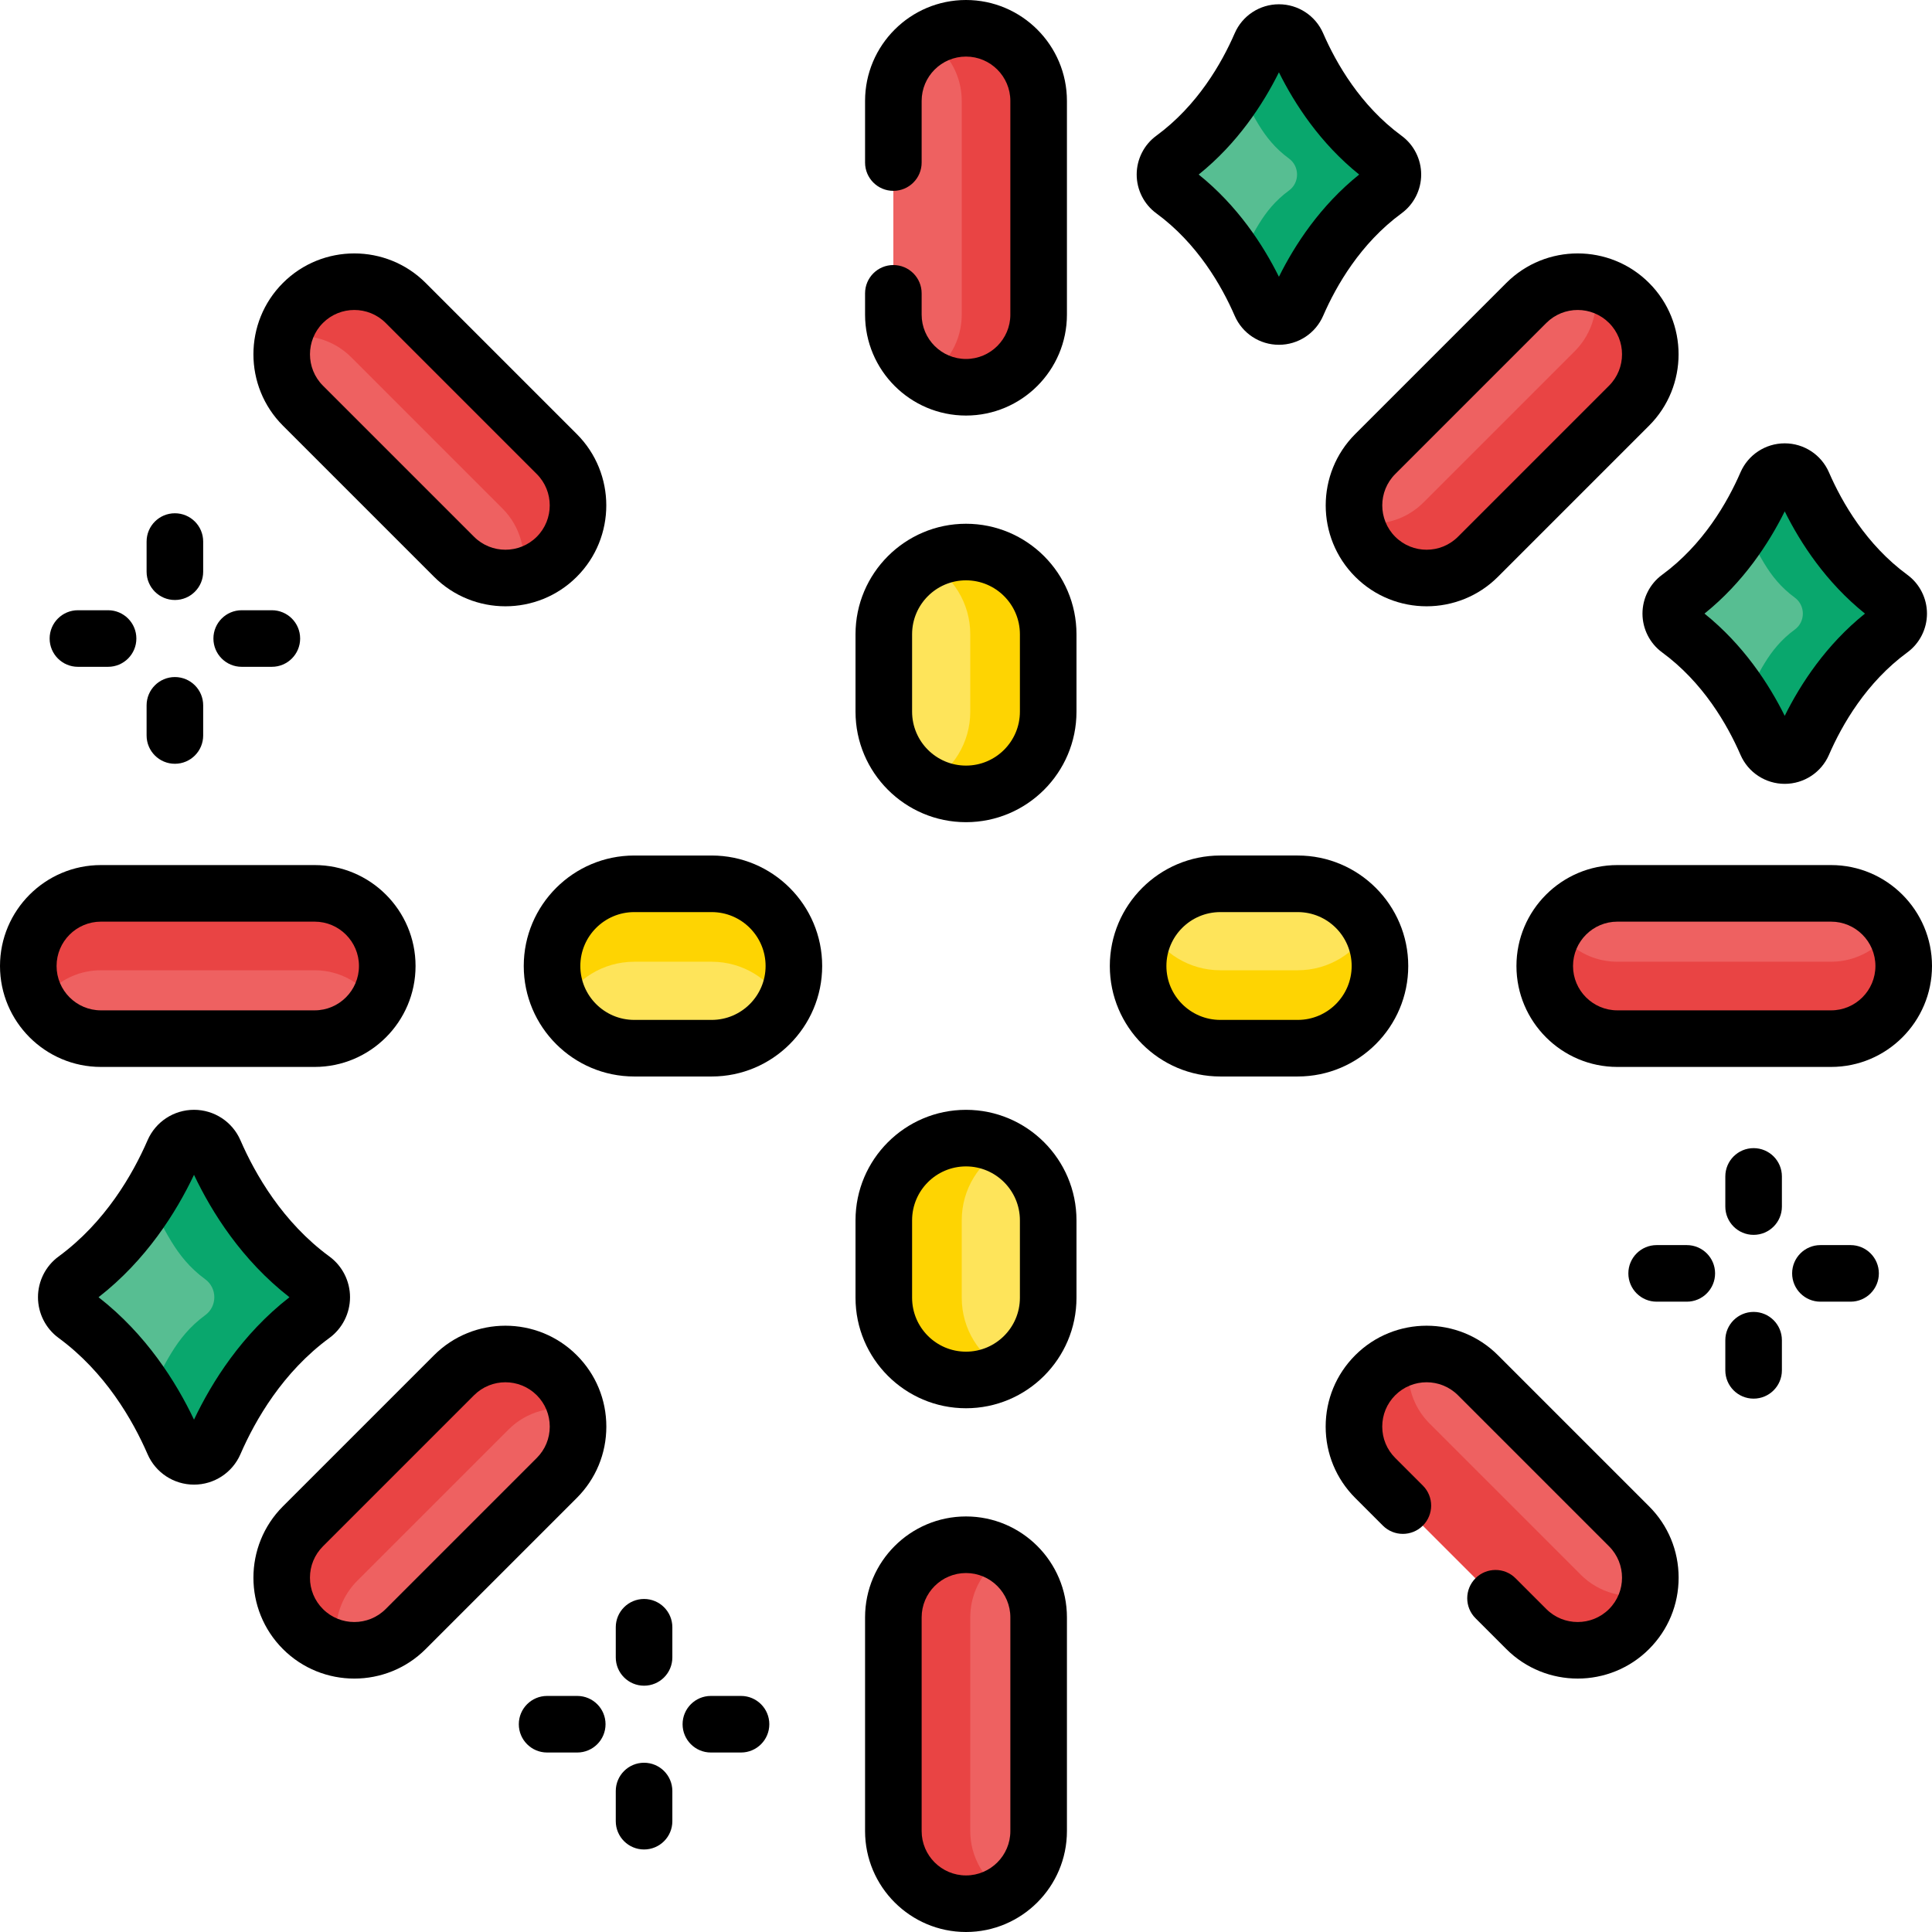 <svg id="Capa_1" enable-background="new 0 0 512.196 512.196" height="512" viewBox="0 0 512.196 512.196" width="512" xmlns="http://www.w3.org/2000/svg"><g><g><g><path d="m147.607 147.607c-7.521 7.521-19.715 7.521-27.236 0l-40.058-40.058c-7.521-7.521-7.521-19.715 0-27.236 7.521-7.521 19.715-7.521 27.236 0l40.058 40.058c7.521 7.521 7.521 19.715 0 27.236z" fill="#ee6161"/></g><g><path d="m431.884 431.884c-7.521 7.521-19.715 7.521-27.236 0l-40.058-40.058c-7.521-7.521-7.521-19.715 0-27.236 7.521-7.521 19.715-7.521 27.236 0l40.058 40.058c7.52 7.521 7.52 19.715 0 27.236z" fill="#ee6161"/></g></g><g><g><path d="m102.668 256.098c0 10.636-8.622 19.259-19.259 19.259h-56.65c-10.636 0-19.259-8.622-19.259-19.259 0-10.636 8.622-19.259 19.259-19.259h56.651c10.636.001 19.258 8.623 19.258 19.259z" fill="#ee6161"/></g><g><path d="m504.696 256.098c0 10.636-8.622 19.259-19.259 19.259h-56.651c-10.636 0-19.259-8.622-19.259-19.259 0-10.636 8.622-19.259 19.259-19.259h56.651c10.637.001 19.259 8.623 19.259 19.259z" fill="#ee6161"/></g></g><g><g><path d="m147.607 364.59c7.521 7.521 7.521 19.715 0 27.236l-40.058 40.058c-7.521 7.521-19.715 7.521-27.236 0-7.521-7.521-7.521-19.715 0-27.236l40.058-40.058c7.521-7.521 19.715-7.521 27.236 0z" fill="#ee6161"/></g><g><path d="m431.883 80.313c7.521 7.521 7.521 19.715 0 27.236l-40.058 40.058c-7.521 7.521-19.715 7.521-27.236 0-7.521-7.521-7.521-19.715 0-27.236l40.058-40.058c7.522-7.521 19.716-7.521 27.236 0z" fill="#ee6161"/></g></g><g><g><path d="m256.098 102.668c-10.636 0-19.259-8.622-19.259-19.259v-56.65c0-10.636 8.622-19.259 19.259-19.259 10.636 0 19.259 8.622 19.259 19.259v56.651c0 10.636-8.623 19.258-19.259 19.258z" fill="#ee6161"/></g><g><path d="m256.098 504.696c-10.636 0-19.259-8.622-19.259-19.259v-56.651c0-10.636 8.622-19.259 19.259-19.259 10.636 0 19.259 8.622 19.259 19.259v56.651c0 10.637-8.623 19.259-19.259 19.259z" fill="#ee6161"/></g></g><g><g><path d="m275.358 26.758v56.65c0 10.64-8.62 19.26-19.26 19.26-3.75 0-7.25-1.07-10.2-2.92 5.45-3.4 9.07-9.45 9.07-16.34v-56.65c0-5.32-2.16-10.14-5.64-13.62-1.03-1.03-2.18-1.94-3.43-2.72 2.95-1.85 6.45-2.92 10.2-2.92 5.32 0 10.14 2.16 13.62 5.64s5.64 8.3 5.64 13.62z" fill="#e94444"/></g><g><path d="m236.84 428.786v56.65c0 10.64 8.62 19.26 19.26 19.26 3.75 0 7.25-1.07 10.2-2.92-5.45-3.4-9.07-9.45-9.07-16.34v-56.65c0-5.32 2.16-10.13 5.64-13.62 1.03-1.03 2.18-1.95 3.43-2.72-2.95-1.85-6.45-2.92-10.2-2.92-5.32 0-10.14 2.15-13.62 5.64s-5.64 8.3-5.64 13.62z" fill="#e94444"/></g></g><g><g><path d="m107.55 80.312 40.058 40.058c7.524 7.524 7.524 19.714 0 27.238-2.652 2.652-5.883 4.37-9.277 5.148 1.45-6.258-.269-13.096-5.141-17.967l-40.058-40.059c-3.762-3.762-8.697-5.643-13.619-5.643-1.457 0-2.913.17-4.349.502.778-3.394 2.496-6.626 5.148-9.277 3.762-3.762 8.698-5.643 13.619-5.643 4.922 0 9.857 1.881 13.619 5.643z" fill="#e94444"/></g><g><path d="m364.59 391.825 40.058 40.058c7.524 7.524 19.714 7.524 27.238 0 2.652-2.652 4.37-5.883 5.148-9.277-6.258 1.45-13.096-.269-17.967-5.141l-40.058-40.058c-3.762-3.762-5.636-8.69-5.643-13.619 0-1.457.163-2.92.502-4.349-3.394.778-6.626 2.496-9.277 5.148-3.762 3.762-5.65 8.69-5.643 13.619.006 4.929 1.88 9.857 5.642 13.619z" fill="#e94444"/></g></g><g><g><path d="m26.76 236.838h56.65c10.64 0 19.26 8.62 19.26 19.26 0 3.75-1.07 7.25-2.92 10.2-3.4-5.45-9.45-9.07-16.34-9.07h-56.65c-5.32 0-10.14 2.16-13.62 5.64-1.03 1.03-1.94 2.18-2.72 3.43-1.85-2.95-2.92-6.45-2.92-10.2 0-5.32 2.16-10.14 5.64-13.62s8.3-5.64 13.62-5.64z" fill="#e94444"/></g><g><path d="m428.788 275.356h56.65c10.64 0 19.26-8.62 19.26-19.26 0-3.75-1.07-7.25-2.92-10.2-3.4 5.45-9.45 9.07-16.34 9.07h-56.65c-5.32 0-10.13-2.16-13.62-5.64-1.03-1.03-1.95-2.18-2.72-3.43-1.85 2.95-2.92 6.45-2.92 10.2 0 5.32 2.15 10.14 5.64 13.62s8.3 5.64 13.62 5.64z" fill="#e94444"/></g></g><g><g><path d="m80.313 404.646 40.058-40.058c7.524-7.524 19.714-7.524 27.238 0 2.652 2.652 4.37 5.883 5.148 9.277-6.258-1.45-13.096.269-17.967 5.141l-40.058 40.058c-3.762 3.762-5.643 8.697-5.643 13.619 0 1.457.17 2.913.502 4.349-3.394-.778-6.626-2.496-9.277-5.148-3.762-3.762-5.643-8.698-5.643-13.619 0-4.922 1.881-9.857 5.642-13.619z" fill="#e94444"/></g><g><path d="m391.827 147.606 40.058-40.058c7.524-7.524 7.524-19.714 0-27.238-2.652-2.652-5.883-4.37-9.277-5.148 1.45 6.258-.269 13.096-5.141 17.967l-40.058 40.058c-3.762 3.762-8.69 5.636-13.619 5.643-1.457 0-2.92-.163-4.349-.502.778 3.394 2.496 6.626 5.148 9.277 3.762 3.762 8.69 5.65 13.619 5.643 4.928-.006 9.857-1.88 13.619-5.642z" fill="#e94444"/></g></g><g><g><g><path d="m256.098 301.728c12.035 0 21.791 9.756 21.791 21.791v20.534c0 12.035-9.756 21.791-21.791 21.791-12.035 0-21.791-9.756-21.791-21.791v-20.534c.001-12.035 9.757-21.791 21.791-21.791z" fill="#fee45a"/></g><g><path d="m256.098 146.353c12.035 0 21.791 9.756 21.791 21.791v20.534c0 12.035-9.756 21.791-21.791 21.791-12.035 0-21.791-9.756-21.791-21.791v-20.534c.001-12.035 9.757-21.791 21.791-21.791z" fill="#fee45a"/></g></g></g><g><g><path d="m234.308 344.048v-20.53c0-12.04 9.76-21.79 21.79-21.79 3.74 0 7.25.94 10.33 2.6-6.82 3.68-11.46 10.89-11.46 19.19v20.53c0 8.29 4.64 15.51 11.46 19.19-3.08 1.66-6.59 2.6-10.33 2.6-12.03 0-21.79-9.76-21.79-21.79z" fill="#fed402"/></g><g><path d="m277.888 168.148v20.53c0 12.03-9.76 21.79-21.79 21.79-3.74 0-7.25-.94-10.33-2.6 6.82-3.68 11.46-10.9 11.46-19.19v-20.53c0-8.3-4.64-15.51-11.46-19.19 3.08-1.66 6.59-2.6 10.33-2.6 12.03 0 21.79 9.75 21.79 21.79z" fill="#fed402"/></g></g><g><g><g><path d="m210.469 256.098c0 12.035-9.756 21.791-21.791 21.791h-20.534c-12.035 0-21.791-9.756-21.791-21.791 0-12.035 9.756-21.791 21.791-21.791h20.534c12.035.001 21.791 9.757 21.791 21.791z" fill="#fee45a"/></g><g><path d="m365.843 256.098c0 12.035-9.756 21.791-21.791 21.791h-20.534c-12.035 0-21.791-9.756-21.791-21.791 0-12.035 9.756-21.791 21.791-21.791h20.534c12.035.001 21.791 9.757 21.791 21.791z" fill="#fee45a"/></g></g></g><g><g><path d="m168.148 234.308h20.53c12.04 0 21.79 9.76 21.79 21.79 0 3.74-.94 7.25-2.6 10.33-3.68-6.82-10.89-11.46-19.19-11.46h-20.53c-8.29 0-15.51 4.64-19.19 11.46-1.66-3.08-2.6-6.59-2.6-10.33 0-12.03 9.76-21.79 21.79-21.79z" fill="#fed402"/></g><g><path d="m344.048 277.888h-20.53c-12.03 0-21.79-9.76-21.79-21.79 0-3.74.94-7.25 2.6-10.33 3.68 6.82 10.9 11.46 19.19 11.46h20.53c8.3 0 15.51-4.64 19.19-11.46 1.66 3.08 2.6 6.59 2.6 10.33 0 12.03-9.75 21.79-21.79 21.79z" fill="#fed402"/></g></g><g><path d="m468.309 128.206c-4.086 9.403-11.248 21.448-23.246 30.244-2.83 2.075-2.83 6.367 0 8.442 11.998 8.796 19.16 20.841 23.246 30.244 1.838 4.229 7.849 4.229 9.687 0 4.086-9.403 11.248-21.448 23.246-30.244 2.83-2.075 2.83-6.367 0-8.442-11.998-8.796-19.16-20.841-23.246-30.244-1.838-4.228-7.85-4.228-9.687 0z" fill="#57be92"/></g><g><path d="m501.245 166.889c-12 8.8-19.168 20.847-23.249 30.248-1.839 4.231-7.853 4.231-9.692 0-1.539-3.565-3.528-7.506-6.061-11.502 4.128-6.558 6.145-13.276 13.595-18.745 2.824-2.073 2.824-6.361 0-8.444-7.449-5.46-9.467-12.178-13.595-18.736 2.533-4.006 4.522-7.937 6.061-11.502 1.839-4.231 7.853-4.231 9.692 0 4.081 9.401 11.249 21.447 23.249 30.238 2.824 2.082 2.824 6.37 0 8.443z" fill="#09a76d"/></g><g><path d="m334.216 11.807c-4.086 9.403-11.248 21.448-23.246 30.244-2.83 2.075-2.83 6.367 0 8.442 11.998 8.796 19.16 20.841 23.246 30.244 1.838 4.229 7.849 4.229 9.687 0 4.086-9.403 11.248-21.448 23.246-30.244 2.83-2.075 2.83-6.367 0-8.442-11.998-8.796-19.16-20.841-23.246-30.244-1.838-4.229-7.85-4.229-9.687 0z" fill="#57be92"/></g><g><path d="m367.152 50.49c-12 8.8-19.168 20.847-23.249 30.248-1.839 4.231-7.853 4.231-9.692 0-1.539-3.565-3.528-7.506-6.061-11.502 4.128-6.558 6.145-13.276 13.595-18.745 2.824-2.073 2.824-6.361 0-8.444-7.449-5.46-9.466-12.178-13.595-18.736 2.533-4.006 4.522-7.937 6.061-11.502 1.839-4.231 7.853-4.231 9.692 0 4.081 9.401 11.249 21.447 23.249 30.238 2.824 2.082 2.824 6.369 0 8.443z" fill="#09a76d"/></g><g><path d="m46.004 305.278c-4.58 10.54-12.607 24.04-26.056 33.9-3.172 2.325-3.172 7.137 0 9.462 13.448 9.859 21.476 23.36 26.056 33.9 2.06 4.74 8.798 4.74 10.857 0 4.58-10.54 12.607-24.04 26.056-33.9 3.172-2.326 3.172-7.137 0-9.462-13.448-9.859-21.476-23.36-26.056-33.9-2.06-4.739-8.798-4.739-10.857 0z" fill="#57be92"/></g><g><path d="m82.921 348.637c-13.45 9.864-21.484 23.367-26.059 33.904-2.061 4.743-8.802 4.743-10.863 0-1.725-3.996-3.954-8.413-6.793-12.893 4.627-7.351 6.888-14.88 15.238-21.011 3.165-2.324 3.165-7.13 0-9.464-8.35-6.12-10.611-13.65-15.238-21.001 2.839-4.49 5.069-8.897 6.793-12.893 2.061-4.743 8.802-4.743 10.863 0 4.575 10.537 12.609 24.04 26.059 33.893 3.165 2.335 3.165 7.141 0 9.465z" fill="#09a76d"/></g><g><path d="m256.098 294.228c-16.151 0-29.291 13.14-29.291 29.291v20.534c0 16.151 13.14 29.291 29.291 29.291s29.291-13.14 29.291-29.291v-20.534c0-16.151-13.14-29.291-29.291-29.291zm14.291 49.825c0 7.88-6.411 14.291-14.291 14.291s-14.291-6.411-14.291-14.291v-20.534c0-7.88 6.411-14.291 14.291-14.291s14.291 6.411 14.291 14.291z"/><path d="m256.098 138.854c-16.151 0-29.291 13.14-29.291 29.291v20.534c0 16.151 13.14 29.291 29.291 29.291s29.291-13.14 29.291-29.291v-20.534c0-16.152-13.14-29.291-29.291-29.291zm14.291 49.824c0 7.88-6.411 14.291-14.291 14.291s-14.291-6.411-14.291-14.291v-20.534c0-7.88 6.411-14.291 14.291-14.291s14.291 6.411 14.291 14.291z"/><path d="m188.678 226.808h-20.534c-16.151 0-29.291 13.14-29.291 29.291s13.14 29.291 29.291 29.291h20.534c16.151 0 29.291-13.14 29.291-29.291s-13.14-29.291-29.291-29.291zm0 43.581h-20.534c-7.88 0-14.291-6.411-14.291-14.291s6.411-14.291 14.291-14.291h20.534c7.88 0 14.291 6.411 14.291 14.291s-6.411 14.291-14.291 14.291z"/><path d="m373.343 256.098c0-16.151-13.14-29.291-29.291-29.291h-20.534c-16.151 0-29.291 13.14-29.291 29.291s13.14 29.291 29.291 29.291h20.534c16.151 0 29.291-13.14 29.291-29.291zm-29.291 14.291h-20.534c-7.88 0-14.291-6.411-14.291-14.291s6.411-14.291 14.291-14.291h20.534c7.88 0 14.291 6.411 14.291 14.291s-6.411 14.291-14.291 14.291z"/><path d="m256.098 110.168c14.754 0 26.758-12.004 26.758-26.758v-56.651c.001-14.755-12.003-26.759-26.758-26.759s-26.759 12.004-26.759 26.759v16.339c0 4.142 3.358 7.5 7.5 7.5s7.5-3.358 7.5-7.5v-16.339c0-6.484 5.275-11.759 11.759-11.759 6.483 0 11.758 5.275 11.758 11.759v56.651c0 6.483-5.275 11.758-11.758 11.758-6.484 0-11.759-5.275-11.759-11.758v-5.645c0-4.142-3.358-7.5-7.5-7.5s-7.5 3.358-7.5 7.5v5.645c.001 14.754 12.005 26.758 26.759 26.758z"/><path d="m256.098 402.028c-14.755 0-26.759 12.004-26.759 26.759v56.65c0 14.755 12.004 26.759 26.759 26.759 14.754 0 26.758-12.004 26.758-26.759v-56.65c.001-14.755-12.003-26.759-26.758-26.759zm11.759 83.41c0 6.484-5.275 11.759-11.758 11.759-6.484 0-11.759-5.275-11.759-11.759v-56.65c0-6.484 5.275-11.759 11.759-11.759 6.483 0 11.758 5.275 11.758 11.759z"/><path d="m115.068 152.91c5.216 5.217 12.069 7.825 18.921 7.825s13.705-2.608 18.921-7.825c10.433-10.433 10.433-27.409 0-37.842l-40.058-40.058c-10.433-10.433-27.41-10.434-37.842 0-10.433 10.433-10.433 27.409 0 37.842zm-29.452-67.294c2.292-2.292 5.304-3.438 8.315-3.438s6.022 1.146 8.314 3.438l40.058 40.058c4.584 4.585 4.584 12.044 0 16.629-4.584 4.584-12.043 4.585-16.629 0l-40.058-40.058c-4.585-4.584-4.585-12.044 0-16.629z"/><path d="m397.129 359.287c-10.432-10.433-27.409-10.434-37.842 0-5.054 5.054-7.837 11.773-7.837 18.921s2.783 13.867 7.837 18.921l7.324 7.325c2.93 2.929 7.678 2.928 10.607 0 2.929-2.929 2.929-7.678 0-10.607l-7.325-7.325c-2.221-2.22-3.444-5.173-3.444-8.314s1.223-6.093 3.444-8.314c4.585-4.584 12.044-4.585 16.629 0l40.058 40.058c4.584 4.585 4.584 12.044 0 16.629s-12.045 4.585-16.629 0l-8.168-8.168c-2.929-2.929-7.678-2.929-10.606 0-2.929 2.929-2.929 7.678 0 10.606l8.168 8.168c5.217 5.216 12.069 7.824 18.921 7.824 6.853 0 13.705-2.608 18.921-7.825 5.054-5.054 7.837-11.773 7.837-18.921 0-7.147-2.783-13.867-7.837-18.921z"/><path d="m83.409 282.857c14.755 0 26.759-12.004 26.759-26.759 0-14.754-12.004-26.758-26.759-26.758h-56.65c-14.755 0-26.759 12.004-26.759 26.758 0 14.755 12.004 26.759 26.759 26.759zm-68.409-26.759c0-6.483 5.275-11.758 11.759-11.758h56.65c6.484 0 11.759 5.275 11.759 11.758 0 6.484-5.275 11.759-11.759 11.759h-56.65c-6.484 0-11.759-5.275-11.759-11.759z"/><path d="m485.438 229.34h-56.651c-14.755 0-26.759 12.004-26.759 26.758 0 14.755 12.004 26.759 26.759 26.759h56.651c14.754 0 26.758-12.004 26.758-26.759 0-14.754-12.004-26.758-26.758-26.758zm0 38.517h-56.651c-6.484 0-11.759-5.275-11.759-11.759 0-6.483 5.275-11.758 11.759-11.758h56.651c6.483 0 11.758 5.275 11.758 11.758 0 6.484-5.275 11.759-11.758 11.759z"/><path d="m115.068 359.287-40.058 40.058c-10.433 10.433-10.433 27.409 0 37.843 5.217 5.216 12.069 7.824 18.921 7.824 6.853 0 13.705-2.608 18.921-7.825l40.058-40.058c5.054-5.054 7.837-11.773 7.837-18.921 0-7.147-2.783-13.867-7.837-18.921-10.433-10.434-27.41-10.433-37.842 0zm27.235 27.235-40.058 40.058c-4.585 4.585-12.044 4.584-16.629 0-2.221-2.22-3.444-5.173-3.444-8.314s1.223-6.093 3.444-8.314l40.058-40.058c2.292-2.292 5.304-3.438 8.314-3.438 3.011 0 6.022 1.146 8.315 3.438 2.221 2.221 3.444 5.174 3.444 8.314 0 3.141-1.223 6.093-3.444 8.314z"/><path d="m359.286 152.91c5.216 5.217 12.069 7.825 18.921 7.825 6.853 0 13.705-2.608 18.921-7.825l40.058-40.058c10.433-10.433 10.433-27.409 0-37.842-10.433-10.434-27.41-10.433-37.842 0l-40.058 40.058c-10.433 10.433-10.433 27.409 0 37.842zm10.607-27.236 40.058-40.058c2.292-2.292 5.304-3.438 8.314-3.438 3.011 0 6.022 1.146 8.315 3.438 4.584 4.585 4.584 12.044 0 16.629l-40.058 40.058c-4.585 4.585-12.045 4.584-16.629 0-4.585-4.584-4.585-12.044 0-16.629z"/><path d="m46.365 159.066c4.142 0 7.5-3.358 7.5-7.5v-7.993c0-4.142-3.358-7.5-7.5-7.5s-7.5 3.358-7.5 7.5v7.993c0 4.142 3.358 7.5 7.5 7.5z"/><path d="m46.365 202.486c4.142 0 7.5-3.358 7.5-7.5v-7.993c0-4.142-3.358-7.5-7.5-7.5s-7.5 3.358-7.5 7.5v7.993c0 4.142 3.358 7.5 7.5 7.5z"/><path d="m64.078 176.78h7.993c4.142 0 7.5-3.358 7.5-7.5s-3.358-7.5-7.5-7.5h-7.993c-4.142 0-7.5 3.358-7.5 7.5s3.358 7.5 7.5 7.5z"/><path d="m20.659 176.78h7.993c4.142 0 7.5-3.358 7.5-7.5s-3.358-7.5-7.5-7.5h-7.993c-4.142 0-7.5 3.358-7.5 7.5s3.358 7.5 7.5 7.5z"/><path d="m464.902 304.384c-4.142 0-7.5 3.358-7.5 7.5v7.993c0 4.142 3.358 7.5 7.5 7.5s7.5-3.358 7.5-7.5v-7.993c0-4.142-3.358-7.5-7.5-7.5z"/><path d="m464.902 347.803c-4.142 0-7.5 3.358-7.5 7.5v7.993c0 4.142 3.358 7.5 7.5 7.5s7.5-3.358 7.5-7.5v-7.993c0-4.142-3.358-7.5-7.5-7.5z"/><path d="m490.608 330.09h-7.993c-4.142 0-7.5 3.358-7.5 7.5s3.358 7.5 7.5 7.5h7.993c4.142 0 7.5-3.358 7.5-7.5s-3.358-7.5-7.5-7.5z"/><path d="m447.189 330.09h-7.993c-4.142 0-7.5 3.358-7.5 7.5s3.358 7.5 7.5 7.5h7.993c4.142 0 7.5-3.358 7.5-7.5s-3.358-7.5-7.5-7.5z"/><path d="m170.748 423.906c-4.142 0-7.5 3.358-7.5 7.5v7.993c0 4.142 3.358 7.5 7.5 7.5s7.5-3.358 7.5-7.5v-7.993c0-4.142-3.358-7.5-7.5-7.5z"/><path d="m170.748 467.325c-4.142 0-7.5 3.358-7.5 7.5v7.993c0 4.142 3.358 7.5 7.5 7.5s7.5-3.358 7.5-7.5v-7.993c0-4.142-3.358-7.5-7.5-7.5z"/><path d="m196.454 449.612h-7.993c-4.142 0-7.5 3.358-7.5 7.5s3.358 7.5 7.5 7.5h7.993c4.142 0 7.5-3.358 7.5-7.5s-3.358-7.5-7.5-7.5z"/><path d="m153.035 449.612h-7.993c-4.142 0-7.5 3.358-7.5 7.5s3.358 7.5 7.5 7.5h7.993c4.142 0 7.5-3.358 7.5-7.5s-3.358-7.5-7.5-7.5z"/><path d="m435.44 162.671c0 4.049 1.939 7.888 5.188 10.27 10.902 7.992 17.33 19.194 20.802 27.184 2.028 4.667 6.629 7.683 11.721 7.683h.001c5.092 0 9.693-3.016 11.722-7.683 3.472-7.99 9.899-19.191 20.801-27.184 3.249-2.382 5.188-6.221 5.188-10.27s-1.939-7.888-5.188-10.27c-10.903-7.993-17.33-19.194-20.802-27.184-2.028-4.667-6.629-7.683-11.723-7.683-5.092 0-9.693 3.016-11.721 7.683-3.473 7.99-9.9 19.192-20.802 27.184-3.247 2.382-5.187 6.221-5.187 10.27zm39.747-31.475s0 .001-.001.002c.001 0 .001-.002.001-.002zm-2.035 4.373c4.225 8.5 10.966 18.821 21.274 27.103-10.308 8.281-17.049 18.602-21.274 27.102-4.225-8.5-10.967-18.821-21.274-27.102 10.307-8.281 17.049-18.603 21.274-27.103z"/><path d="m306.535 56.541c10.903 7.993 17.33 19.194 20.802 27.185 2.028 4.667 6.63 7.682 11.723 7.682 5.092 0 9.693-3.016 11.721-7.682 3.472-7.99 9.9-19.192 20.802-27.185 3.249-2.382 5.188-6.221 5.188-10.27s-1.939-7.888-5.188-10.27c-10.902-7.992-17.33-19.194-20.802-27.184-2.028-4.667-6.629-7.682-11.721-7.683-5.093 0-9.694 3.015-11.722 7.682-3.472 7.99-9.899 19.191-20.801 27.184-3.249 2.382-5.188 6.221-5.188 10.27-.002 4.05 1.938 7.889 5.186 10.271zm32.524-37.372c4.225 8.5 10.967 18.821 21.274 27.103-10.307 8.281-17.049 18.602-21.274 27.103-4.225-8.5-10.967-18.822-21.274-27.103 10.308-8.282 17.049-18.603 21.274-27.103z"/><path d="m87.35 354.689c3.41-2.499 5.445-6.529 5.446-10.78 0-4.251-2.035-8.281-5.445-10.781-12.383-9.078-19.675-21.782-23.611-30.839-2.129-4.9-6.96-8.066-12.307-8.066s-10.178 3.166-12.307 8.065c-3.937 9.058-11.228 21.762-23.612 30.84-3.41 2.5-5.445 6.53-5.445 10.781s2.036 8.281 5.445 10.779c12.384 9.079 19.675 21.782 23.612 30.839 2.129 4.9 6.96 8.066 12.307 8.066s10.178-3.166 12.307-8.065c3.936-9.057 11.228-21.76 23.61-30.839zm-35.918 21.672c-4.734-9.966-12.676-22.613-25.307-32.452 12.632-9.839 20.573-22.486 25.307-32.453 4.734 9.967 12.675 22.614 25.307 32.453-12.632 9.839-20.572 22.486-25.307 32.452z"/></g></g></svg>